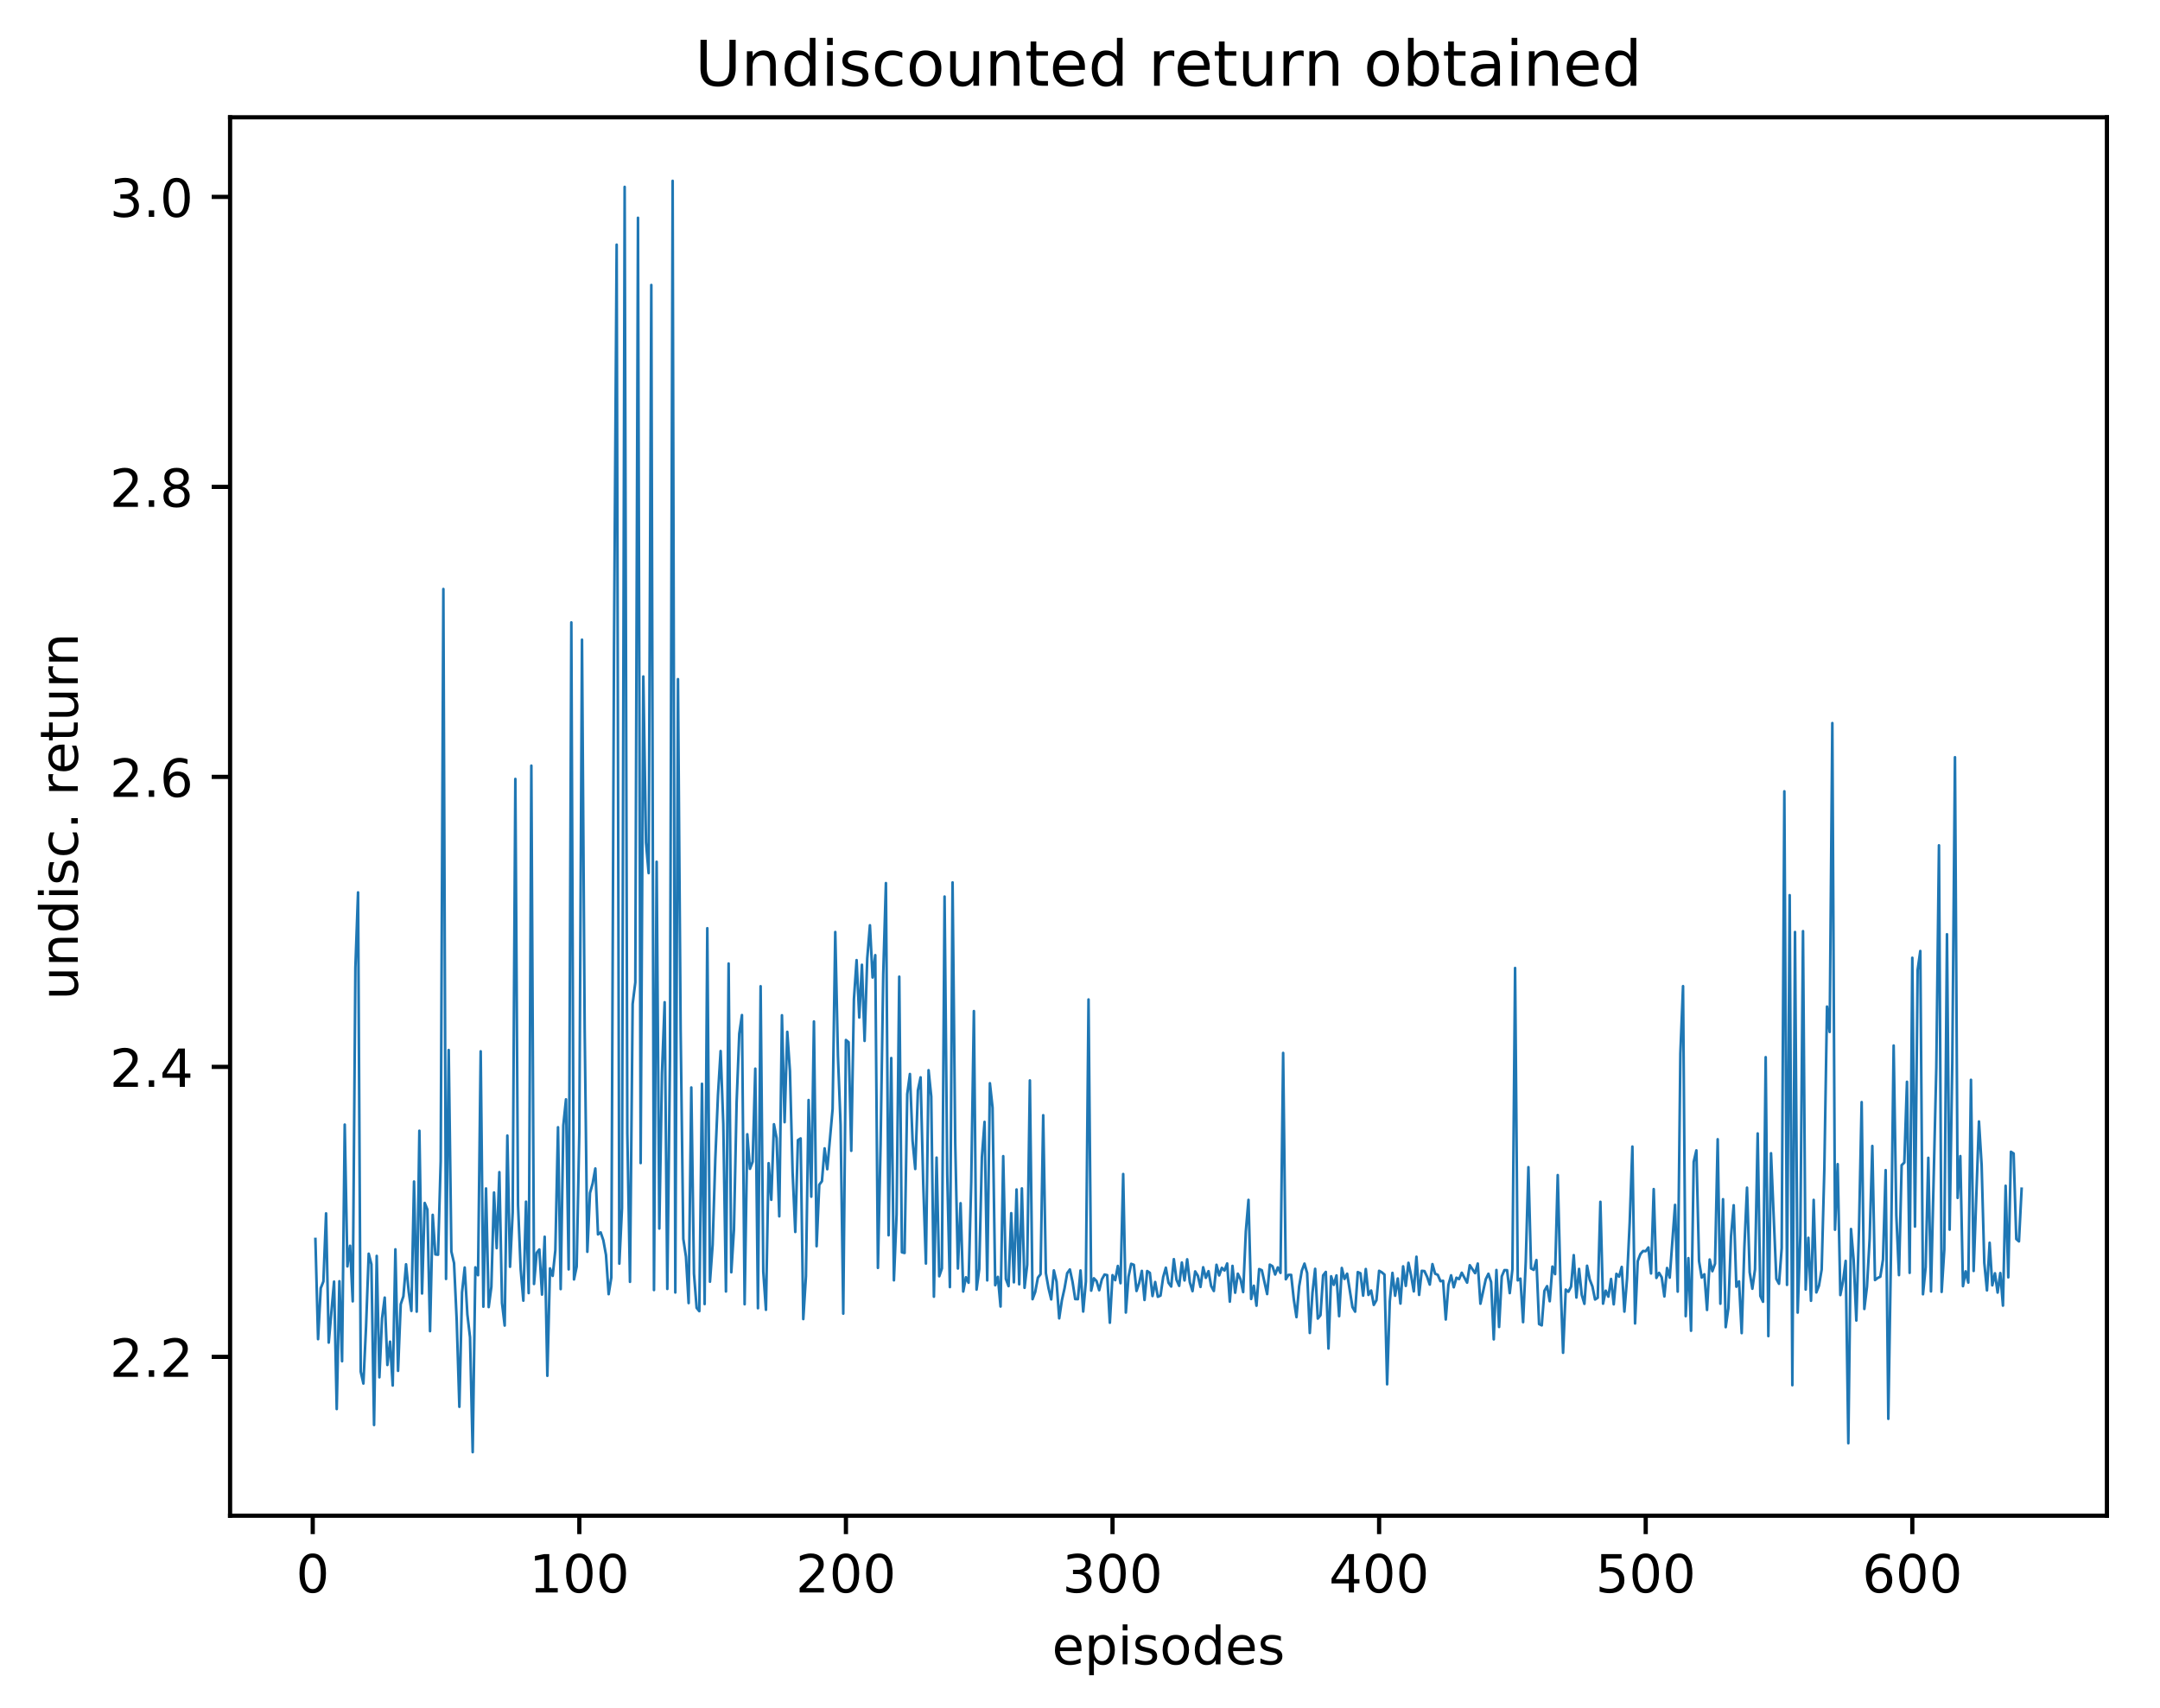 <?xml version="1.0" encoding="utf-8" standalone="no"?>
<!DOCTYPE svg PUBLIC "-//W3C//DTD SVG 1.1//EN"
  "http://www.w3.org/Graphics/SVG/1.1/DTD/svg11.dtd">
<!-- Created with matplotlib (http://matplotlib.org/) -->
<svg height="325pt" version="1.1" viewBox="0 0 411 325" width="411pt" xmlns="http://www.w3.org/2000/svg" xmlns:xlink="http://www.w3.org/1999/xlink">
 <defs>
  <style type="text/css">
*{stroke-linecap:butt;stroke-linejoin:round;}
  </style>
 </defs>
 <g id="figure_1">
  <g id="patch_1">
   <path d="M 0 325.986 
L 411.601 325.986 
L 411.601 0 
L 0 0 
z
" style="fill:#ffffff;"/>
  </g>
  <g id="axes_1">
   <g id="patch_2">
    <path d="M 43.781 288.43 
L 400.901 288.43 
L 400.901 22.318 
L 43.781 22.318 
z
" style="fill:#ffffff;"/>
   </g>
   <g id="matplotlib.axis_1">
    <g id="xtick_1">
     <g id="line2d_1">
      <defs>
       <path d="M 0 0 
L 0 3.5 
" id="mbb48d171ea" style="stroke:#000000;stroke-width:0.8;"/>
      </defs>
      <g>
       <use style="stroke:#000000;stroke-width:0.8;" x="59.507" xlink:href="#mbb48d171ea" y="288.43"/>
      </g>
     </g>
     <g id="text_1">
      <!-- 0 -->
      <defs>
       <path d="M 31.781 66.406 
Q 24.172 66.406 20.328 58.906 
Q 16.5 51.422 16.5 36.375 
Q 16.5 21.391 20.328 13.891 
Q 24.172 6.391 31.781 6.391 
Q 39.453 6.391 43.281 13.891 
Q 47.125 21.391 47.125 36.375 
Q 47.125 51.422 43.281 58.906 
Q 39.453 66.406 31.781 66.406 
z
M 31.781 74.219 
Q 44.047 74.219 50.516 64.516 
Q 56.984 54.828 56.984 36.375 
Q 56.984 17.969 50.516 8.266 
Q 44.047 -1.422 31.781 -1.422 
Q 19.531 -1.422 13.062 8.266 
Q 6.594 17.969 6.594 36.375 
Q 6.594 54.828 13.062 64.516 
Q 19.531 74.219 31.781 74.219 
z
" id="DejaVuSans-30"/>
      </defs>
      <g transform="translate(56.325 303.029)scale(0.1 -0.1)">
       <use xlink:href="#DejaVuSans-30"/>
      </g>
     </g>
    </g>
    <g id="xtick_2">
     <g id="line2d_2">
      <g>
       <use style="stroke:#000000;stroke-width:0.8;" x="110.234" xlink:href="#mbb48d171ea" y="288.43"/>
      </g>
     </g>
     <g id="text_2">
      <!-- 100 -->
      <defs>
       <path d="M 12.406 8.297 
L 28.516 8.297 
L 28.516 63.922 
L 10.984 60.406 
L 10.984 69.391 
L 28.422 72.906 
L 38.281 72.906 
L 38.281 8.297 
L 54.391 8.297 
L 54.391 0 
L 12.406 0 
z
" id="DejaVuSans-31"/>
      </defs>
      <g transform="translate(100.69 303.029)scale(0.1 -0.1)">
       <use xlink:href="#DejaVuSans-31"/>
       <use x="63.623" xlink:href="#DejaVuSans-30"/>
       <use x="127.246" xlink:href="#DejaVuSans-30"/>
      </g>
     </g>
    </g>
    <g id="xtick_3">
     <g id="line2d_3">
      <g>
       <use style="stroke:#000000;stroke-width:0.8;" x="160.961" xlink:href="#mbb48d171ea" y="288.43"/>
      </g>
     </g>
     <g id="text_3">
      <!-- 200 -->
      <defs>
       <path d="M 19.188 8.297 
L 53.609 8.297 
L 53.609 0 
L 7.328 0 
L 7.328 8.297 
Q 12.938 14.109 22.625 23.891 
Q 32.328 33.688 34.812 36.531 
Q 39.547 41.844 41.422 45.531 
Q 43.312 49.219 43.312 52.781 
Q 43.312 58.594 39.234 62.25 
Q 35.156 65.922 28.609 65.922 
Q 23.969 65.922 18.812 64.312 
Q 13.672 62.703 7.812 59.422 
L 7.812 69.391 
Q 13.766 71.781 18.938 73 
Q 24.125 74.219 28.422 74.219 
Q 39.75 74.219 46.484 68.547 
Q 53.219 62.891 53.219 53.422 
Q 53.219 48.922 51.531 44.891 
Q 49.859 40.875 45.406 35.406 
Q 44.188 33.984 37.641 27.219 
Q 31.109 20.453 19.188 8.297 
z
" id="DejaVuSans-32"/>
      </defs>
      <g transform="translate(151.417 303.029)scale(0.1 -0.1)">
       <use xlink:href="#DejaVuSans-32"/>
       <use x="63.623" xlink:href="#DejaVuSans-30"/>
       <use x="127.246" xlink:href="#DejaVuSans-30"/>
      </g>
     </g>
    </g>
    <g id="xtick_4">
     <g id="line2d_4">
      <g>
       <use style="stroke:#000000;stroke-width:0.8;" x="211.689" xlink:href="#mbb48d171ea" y="288.43"/>
      </g>
     </g>
     <g id="text_4">
      <!-- 300 -->
      <defs>
       <path d="M 40.578 39.312 
Q 47.656 37.797 51.625 33 
Q 55.609 28.219 55.609 21.188 
Q 55.609 10.406 48.188 4.484 
Q 40.766 -1.422 27.094 -1.422 
Q 22.516 -1.422 17.656 -0.516 
Q 12.797 0.391 7.625 2.203 
L 7.625 11.719 
Q 11.719 9.328 16.594 8.109 
Q 21.484 6.891 26.812 6.891 
Q 36.078 6.891 40.938 10.547 
Q 45.797 14.203 45.797 21.188 
Q 45.797 27.641 41.281 31.266 
Q 36.766 34.906 28.719 34.906 
L 20.219 34.906 
L 20.219 43.016 
L 29.109 43.016 
Q 36.375 43.016 40.234 45.922 
Q 44.094 48.828 44.094 54.297 
Q 44.094 59.906 40.109 62.906 
Q 36.141 65.922 28.719 65.922 
Q 24.656 65.922 20.016 65.031 
Q 15.375 64.156 9.812 62.312 
L 9.812 71.094 
Q 15.438 72.656 20.344 73.438 
Q 25.25 74.219 29.594 74.219 
Q 40.828 74.219 47.359 69.109 
Q 53.906 64.016 53.906 55.328 
Q 53.906 49.266 50.438 45.094 
Q 46.969 40.922 40.578 39.312 
z
" id="DejaVuSans-33"/>
      </defs>
      <g transform="translate(202.145 303.029)scale(0.1 -0.1)">
       <use xlink:href="#DejaVuSans-33"/>
       <use x="63.623" xlink:href="#DejaVuSans-30"/>
       <use x="127.246" xlink:href="#DejaVuSans-30"/>
      </g>
     </g>
    </g>
    <g id="xtick_5">
     <g id="line2d_5">
      <g>
       <use style="stroke:#000000;stroke-width:0.8;" x="262.416" xlink:href="#mbb48d171ea" y="288.43"/>
      </g>
     </g>
     <g id="text_5">
      <!-- 400 -->
      <defs>
       <path d="M 37.797 64.312 
L 12.891 25.391 
L 37.797 25.391 
z
M 35.203 72.906 
L 47.609 72.906 
L 47.609 25.391 
L 58.016 25.391 
L 58.016 17.188 
L 47.609 17.188 
L 47.609 0 
L 37.797 0 
L 37.797 17.188 
L 4.891 17.188 
L 4.891 26.703 
z
" id="DejaVuSans-34"/>
      </defs>
      <g transform="translate(252.872 303.029)scale(0.1 -0.1)">
       <use xlink:href="#DejaVuSans-34"/>
       <use x="63.623" xlink:href="#DejaVuSans-30"/>
       <use x="127.246" xlink:href="#DejaVuSans-30"/>
      </g>
     </g>
    </g>
    <g id="xtick_6">
     <g id="line2d_6">
      <g>
       <use style="stroke:#000000;stroke-width:0.8;" x="313.143" xlink:href="#mbb48d171ea" y="288.43"/>
      </g>
     </g>
     <g id="text_6">
      <!-- 500 -->
      <defs>
       <path d="M 10.797 72.906 
L 49.516 72.906 
L 49.516 64.594 
L 19.828 64.594 
L 19.828 46.734 
Q 21.969 47.469 24.109 47.828 
Q 26.266 48.188 28.422 48.188 
Q 40.625 48.188 47.75 41.5 
Q 54.891 34.812 54.891 23.391 
Q 54.891 11.625 47.562 5.094 
Q 40.234 -1.422 26.906 -1.422 
Q 22.312 -1.422 17.547 -0.641 
Q 12.797 0.141 7.719 1.703 
L 7.719 11.625 
Q 12.109 9.234 16.797 8.062 
Q 21.484 6.891 26.703 6.891 
Q 35.156 6.891 40.078 11.328 
Q 45.016 15.766 45.016 23.391 
Q 45.016 31 40.078 35.438 
Q 35.156 39.891 26.703 39.891 
Q 22.75 39.891 18.812 39.016 
Q 14.891 38.141 10.797 36.281 
z
" id="DejaVuSans-35"/>
      </defs>
      <g transform="translate(303.599 303.029)scale(0.1 -0.1)">
       <use xlink:href="#DejaVuSans-35"/>
       <use x="63.623" xlink:href="#DejaVuSans-30"/>
       <use x="127.246" xlink:href="#DejaVuSans-30"/>
      </g>
     </g>
    </g>
    <g id="xtick_7">
     <g id="line2d_7">
      <g>
       <use style="stroke:#000000;stroke-width:0.8;" x="363.87" xlink:href="#mbb48d171ea" y="288.43"/>
      </g>
     </g>
     <g id="text_7">
      <!-- 600 -->
      <defs>
       <path d="M 33.016 40.375 
Q 26.375 40.375 22.484 35.828 
Q 18.609 31.297 18.609 23.391 
Q 18.609 15.531 22.484 10.953 
Q 26.375 6.391 33.016 6.391 
Q 39.656 6.391 43.531 10.953 
Q 47.406 15.531 47.406 23.391 
Q 47.406 31.297 43.531 35.828 
Q 39.656 40.375 33.016 40.375 
z
M 52.594 71.297 
L 52.594 62.312 
Q 48.875 64.062 45.094 64.984 
Q 41.312 65.922 37.594 65.922 
Q 27.828 65.922 22.672 59.328 
Q 17.531 52.734 16.797 39.406 
Q 19.672 43.656 24.016 45.922 
Q 28.375 48.188 33.594 48.188 
Q 44.578 48.188 50.953 41.516 
Q 57.328 34.859 57.328 23.391 
Q 57.328 12.156 50.688 5.359 
Q 44.047 -1.422 33.016 -1.422 
Q 20.359 -1.422 13.672 8.266 
Q 6.984 17.969 6.984 36.375 
Q 6.984 53.656 15.188 63.938 
Q 23.391 74.219 37.203 74.219 
Q 40.922 74.219 44.703 73.484 
Q 48.484 72.75 52.594 71.297 
z
" id="DejaVuSans-36"/>
      </defs>
      <g transform="translate(354.327 303.029)scale(0.1 -0.1)">
       <use xlink:href="#DejaVuSans-36"/>
       <use x="63.623" xlink:href="#DejaVuSans-30"/>
       <use x="127.246" xlink:href="#DejaVuSans-30"/>
      </g>
     </g>
    </g>
    <g id="text_8">
     <!-- episodes -->
     <defs>
      <path d="M 56.203 29.594 
L 56.203 25.203 
L 14.891 25.203 
Q 15.484 15.922 20.484 11.062 
Q 25.484 6.203 34.422 6.203 
Q 39.594 6.203 44.453 7.469 
Q 49.312 8.734 54.109 11.281 
L 54.109 2.781 
Q 49.266 0.734 44.188 -0.344 
Q 39.109 -1.422 33.891 -1.422 
Q 20.797 -1.422 13.156 6.188 
Q 5.516 13.812 5.516 26.812 
Q 5.516 40.234 12.766 48.109 
Q 20.016 56 32.328 56 
Q 43.359 56 49.781 48.891 
Q 56.203 41.797 56.203 29.594 
z
M 47.219 32.234 
Q 47.125 39.594 43.094 43.984 
Q 39.062 48.391 32.422 48.391 
Q 24.906 48.391 20.391 44.141 
Q 15.875 39.891 15.188 32.172 
z
" id="DejaVuSans-65"/>
      <path d="M 18.109 8.203 
L 18.109 -20.797 
L 9.078 -20.797 
L 9.078 54.688 
L 18.109 54.688 
L 18.109 46.391 
Q 20.953 51.266 25.266 53.625 
Q 29.594 56 35.594 56 
Q 45.562 56 51.781 48.094 
Q 58.016 40.188 58.016 27.297 
Q 58.016 14.406 51.781 6.484 
Q 45.562 -1.422 35.594 -1.422 
Q 29.594 -1.422 25.266 0.953 
Q 20.953 3.328 18.109 8.203 
z
M 48.688 27.297 
Q 48.688 37.203 44.609 42.844 
Q 40.531 48.484 33.406 48.484 
Q 26.266 48.484 22.188 42.844 
Q 18.109 37.203 18.109 27.297 
Q 18.109 17.391 22.188 11.75 
Q 26.266 6.109 33.406 6.109 
Q 40.531 6.109 44.609 11.75 
Q 48.688 17.391 48.688 27.297 
z
" id="DejaVuSans-70"/>
      <path d="M 9.422 54.688 
L 18.406 54.688 
L 18.406 0 
L 9.422 0 
z
M 9.422 75.984 
L 18.406 75.984 
L 18.406 64.594 
L 9.422 64.594 
z
" id="DejaVuSans-69"/>
      <path d="M 44.281 53.078 
L 44.281 44.578 
Q 40.484 46.531 36.375 47.5 
Q 32.281 48.484 27.875 48.484 
Q 21.188 48.484 17.844 46.438 
Q 14.5 44.391 14.5 40.281 
Q 14.5 37.156 16.891 35.375 
Q 19.281 33.594 26.516 31.984 
L 29.594 31.297 
Q 39.156 29.25 43.188 25.516 
Q 47.219 21.781 47.219 15.094 
Q 47.219 7.469 41.188 3.016 
Q 35.156 -1.422 24.609 -1.422 
Q 20.219 -1.422 15.453 -0.562 
Q 10.688 0.297 5.422 2 
L 5.422 11.281 
Q 10.406 8.688 15.234 7.391 
Q 20.062 6.109 24.812 6.109 
Q 31.156 6.109 34.562 8.281 
Q 37.984 10.453 37.984 14.406 
Q 37.984 18.062 35.516 20.016 
Q 33.062 21.969 24.703 23.781 
L 21.578 24.516 
Q 13.234 26.266 9.516 29.906 
Q 5.812 33.547 5.812 39.891 
Q 5.812 47.609 11.281 51.797 
Q 16.75 56 26.812 56 
Q 31.781 56 36.172 55.266 
Q 40.578 54.547 44.281 53.078 
z
" id="DejaVuSans-73"/>
      <path d="M 30.609 48.391 
Q 23.391 48.391 19.188 42.75 
Q 14.984 37.109 14.984 27.297 
Q 14.984 17.484 19.156 11.844 
Q 23.344 6.203 30.609 6.203 
Q 37.797 6.203 41.984 11.859 
Q 46.188 17.531 46.188 27.297 
Q 46.188 37.016 41.984 42.703 
Q 37.797 48.391 30.609 48.391 
z
M 30.609 56 
Q 42.328 56 49.016 48.375 
Q 55.719 40.766 55.719 27.297 
Q 55.719 13.875 49.016 6.219 
Q 42.328 -1.422 30.609 -1.422 
Q 18.844 -1.422 12.172 6.219 
Q 5.516 13.875 5.516 27.297 
Q 5.516 40.766 12.172 48.375 
Q 18.844 56 30.609 56 
z
" id="DejaVuSans-6f"/>
      <path d="M 45.406 46.391 
L 45.406 75.984 
L 54.391 75.984 
L 54.391 0 
L 45.406 0 
L 45.406 8.203 
Q 42.578 3.328 38.25 0.953 
Q 33.938 -1.422 27.875 -1.422 
Q 17.969 -1.422 11.734 6.484 
Q 5.516 14.406 5.516 27.297 
Q 5.516 40.188 11.734 48.094 
Q 17.969 56 27.875 56 
Q 33.938 56 38.25 53.625 
Q 42.578 51.266 45.406 46.391 
z
M 14.797 27.297 
Q 14.797 17.391 18.875 11.75 
Q 22.953 6.109 30.078 6.109 
Q 37.203 6.109 41.297 11.75 
Q 45.406 17.391 45.406 27.297 
Q 45.406 37.203 41.297 42.844 
Q 37.203 48.484 30.078 48.484 
Q 22.953 48.484 18.875 42.844 
Q 14.797 37.203 14.797 27.297 
z
" id="DejaVuSans-64"/>
     </defs>
     <g transform="translate(200.182 316.707)scale(0.1 -0.1)">
      <use xlink:href="#DejaVuSans-65"/>
      <use x="61.523" xlink:href="#DejaVuSans-70"/>
      <use x="125" xlink:href="#DejaVuSans-69"/>
      <use x="152.783" xlink:href="#DejaVuSans-73"/>
      <use x="204.883" xlink:href="#DejaVuSans-6f"/>
      <use x="266.064" xlink:href="#DejaVuSans-64"/>
      <use x="329.541" xlink:href="#DejaVuSans-65"/>
      <use x="391.064" xlink:href="#DejaVuSans-73"/>
     </g>
    </g>
   </g>
   <g id="matplotlib.axis_2">
    <g id="ytick_1">
     <g id="line2d_8">
      <defs>
       <path d="M 0 0 
L -3.5 0 
" id="mde0d0c8953" style="stroke:#000000;stroke-width:0.8;"/>
      </defs>
      <g>
       <use style="stroke:#000000;stroke-width:0.8;" x="43.781" xlink:href="#mde0d0c8953" y="258.196"/>
      </g>
     </g>
     <g id="text_9">
      <!-- 2.2 -->
      <defs>
       <path d="M 10.688 12.406 
L 21 12.406 
L 21 0 
L 10.688 0 
z
" id="DejaVuSans-2e"/>
      </defs>
      <g transform="translate(20.878 261.995)scale(0.1 -0.1)">
       <use xlink:href="#DejaVuSans-32"/>
       <use x="63.623" xlink:href="#DejaVuSans-2e"/>
       <use x="95.41" xlink:href="#DejaVuSans-32"/>
      </g>
     </g>
    </g>
    <g id="ytick_2">
     <g id="line2d_9">
      <g>
       <use style="stroke:#000000;stroke-width:0.8;" x="43.781" xlink:href="#mde0d0c8953" y="203.013"/>
      </g>
     </g>
     <g id="text_10">
      <!-- 2.4 -->
      <g transform="translate(20.878 206.813)scale(0.1 -0.1)">
       <use xlink:href="#DejaVuSans-32"/>
       <use x="63.623" xlink:href="#DejaVuSans-2e"/>
       <use x="95.41" xlink:href="#DejaVuSans-34"/>
      </g>
     </g>
    </g>
    <g id="ytick_3">
     <g id="line2d_10">
      <g>
       <use style="stroke:#000000;stroke-width:0.8;" x="43.781" xlink:href="#mde0d0c8953" y="147.831"/>
      </g>
     </g>
     <g id="text_11">
      <!-- 2.6 -->
      <g transform="translate(20.878 151.63)scale(0.1 -0.1)">
       <use xlink:href="#DejaVuSans-32"/>
       <use x="63.623" xlink:href="#DejaVuSans-2e"/>
       <use x="95.41" xlink:href="#DejaVuSans-36"/>
      </g>
     </g>
    </g>
    <g id="ytick_4">
     <g id="line2d_11">
      <g>
       <use style="stroke:#000000;stroke-width:0.8;" x="43.781" xlink:href="#mde0d0c8953" y="92.648"/>
      </g>
     </g>
     <g id="text_12">
      <!-- 2.8 -->
      <defs>
       <path d="M 31.781 34.625 
Q 24.75 34.625 20.719 30.859 
Q 16.703 27.094 16.703 20.516 
Q 16.703 13.922 20.719 10.156 
Q 24.75 6.391 31.781 6.391 
Q 38.812 6.391 42.859 10.172 
Q 46.922 13.969 46.922 20.516 
Q 46.922 27.094 42.891 30.859 
Q 38.875 34.625 31.781 34.625 
z
M 21.922 38.812 
Q 15.578 40.375 12.031 44.719 
Q 8.5 49.078 8.5 55.328 
Q 8.5 64.062 14.719 69.141 
Q 20.953 74.219 31.781 74.219 
Q 42.672 74.219 48.875 69.141 
Q 55.078 64.062 55.078 55.328 
Q 55.078 49.078 51.531 44.719 
Q 48 40.375 41.703 38.812 
Q 48.828 37.156 52.797 32.312 
Q 56.781 27.484 56.781 20.516 
Q 56.781 9.906 50.312 4.234 
Q 43.844 -1.422 31.781 -1.422 
Q 19.734 -1.422 13.25 4.234 
Q 6.781 9.906 6.781 20.516 
Q 6.781 27.484 10.781 32.312 
Q 14.797 37.156 21.922 38.812 
z
M 18.312 54.391 
Q 18.312 48.734 21.844 45.562 
Q 25.391 42.391 31.781 42.391 
Q 38.141 42.391 41.719 45.562 
Q 45.312 48.734 45.312 54.391 
Q 45.312 60.062 41.719 63.234 
Q 38.141 66.406 31.781 66.406 
Q 25.391 66.406 21.844 63.234 
Q 18.312 60.062 18.312 54.391 
z
" id="DejaVuSans-38"/>
      </defs>
      <g transform="translate(20.878 96.447)scale(0.1 -0.1)">
       <use xlink:href="#DejaVuSans-32"/>
       <use x="63.623" xlink:href="#DejaVuSans-2e"/>
       <use x="95.41" xlink:href="#DejaVuSans-38"/>
      </g>
     </g>
    </g>
    <g id="ytick_5">
     <g id="line2d_12">
      <g>
       <use style="stroke:#000000;stroke-width:0.8;" x="43.781" xlink:href="#mde0d0c8953" y="37.465"/>
      </g>
     </g>
     <g id="text_13">
      <!-- 3.0 -->
      <g transform="translate(20.878 41.265)scale(0.1 -0.1)">
       <use xlink:href="#DejaVuSans-33"/>
       <use x="63.623" xlink:href="#DejaVuSans-2e"/>
       <use x="95.41" xlink:href="#DejaVuSans-30"/>
      </g>
     </g>
    </g>
    <g id="text_14">
     <!-- undisc. return -->
     <defs>
      <path d="M 8.5 21.578 
L 8.5 54.688 
L 17.484 54.688 
L 17.484 21.922 
Q 17.484 14.156 20.5 10.266 
Q 23.531 6.391 29.594 6.391 
Q 36.859 6.391 41.078 11.031 
Q 45.312 15.672 45.312 23.688 
L 45.312 54.688 
L 54.297 54.688 
L 54.297 0 
L 45.312 0 
L 45.312 8.406 
Q 42.047 3.422 37.719 1 
Q 33.406 -1.422 27.688 -1.422 
Q 18.266 -1.422 13.375 4.438 
Q 8.5 10.297 8.5 21.578 
z
M 31.109 56 
z
" id="DejaVuSans-75"/>
      <path d="M 54.891 33.016 
L 54.891 0 
L 45.906 0 
L 45.906 32.719 
Q 45.906 40.484 42.875 44.328 
Q 39.844 48.188 33.797 48.188 
Q 26.516 48.188 22.312 43.547 
Q 18.109 38.922 18.109 30.906 
L 18.109 0 
L 9.078 0 
L 9.078 54.688 
L 18.109 54.688 
L 18.109 46.188 
Q 21.344 51.125 25.703 53.562 
Q 30.078 56 35.797 56 
Q 45.219 56 50.047 50.172 
Q 54.891 44.344 54.891 33.016 
z
" id="DejaVuSans-6e"/>
      <path d="M 48.781 52.594 
L 48.781 44.188 
Q 44.969 46.297 41.141 47.344 
Q 37.312 48.391 33.406 48.391 
Q 24.656 48.391 19.812 42.844 
Q 14.984 37.312 14.984 27.297 
Q 14.984 17.281 19.812 11.734 
Q 24.656 6.203 33.406 6.203 
Q 37.312 6.203 41.141 7.25 
Q 44.969 8.297 48.781 10.406 
L 48.781 2.094 
Q 45.016 0.344 40.984 -0.531 
Q 36.969 -1.422 32.422 -1.422 
Q 20.062 -1.422 12.781 6.344 
Q 5.516 14.109 5.516 27.297 
Q 5.516 40.672 12.859 48.328 
Q 20.219 56 33.016 56 
Q 37.156 56 41.109 55.141 
Q 45.062 54.297 48.781 52.594 
z
" id="DejaVuSans-63"/>
      <path id="DejaVuSans-20"/>
      <path d="M 41.109 46.297 
Q 39.594 47.172 37.812 47.578 
Q 36.031 48 33.891 48 
Q 26.266 48 22.188 43.047 
Q 18.109 38.094 18.109 28.812 
L 18.109 0 
L 9.078 0 
L 9.078 54.688 
L 18.109 54.688 
L 18.109 46.188 
Q 20.953 51.172 25.484 53.578 
Q 30.031 56 36.531 56 
Q 37.453 56 38.578 55.875 
Q 39.703 55.766 41.062 55.516 
z
" id="DejaVuSans-72"/>
      <path d="M 18.312 70.219 
L 18.312 54.688 
L 36.812 54.688 
L 36.812 47.703 
L 18.312 47.703 
L 18.312 18.016 
Q 18.312 11.328 20.141 9.422 
Q 21.969 7.516 27.594 7.516 
L 36.812 7.516 
L 36.812 0 
L 27.594 0 
Q 17.188 0 13.234 3.875 
Q 9.281 7.766 9.281 18.016 
L 9.281 47.703 
L 2.688 47.703 
L 2.688 54.688 
L 9.281 54.688 
L 9.281 70.219 
z
" id="DejaVuSans-74"/>
     </defs>
     <g transform="translate(14.798 190.29)rotate(-90)scale(0.1 -0.1)">
      <use xlink:href="#DejaVuSans-75"/>
      <use x="63.379" xlink:href="#DejaVuSans-6e"/>
      <use x="126.758" xlink:href="#DejaVuSans-64"/>
      <use x="190.234" xlink:href="#DejaVuSans-69"/>
      <use x="218.018" xlink:href="#DejaVuSans-73"/>
      <use x="270.117" xlink:href="#DejaVuSans-63"/>
      <use x="325.098" xlink:href="#DejaVuSans-2e"/>
      <use x="356.885" xlink:href="#DejaVuSans-20"/>
      <use x="388.672" xlink:href="#DejaVuSans-72"/>
      <use x="429.754" xlink:href="#DejaVuSans-65"/>
      <use x="491.277" xlink:href="#DejaVuSans-74"/>
      <use x="530.486" xlink:href="#DejaVuSans-75"/>
      <use x="593.865" xlink:href="#DejaVuSans-72"/>
      <use x="634.963" xlink:href="#DejaVuSans-6e"/>
     </g>
    </g>
   </g>
   <g id="line2d_13">
    <path clip-path="url(#p7f8c4bf09e)" d="M 60.014 235.768 
L 60.521 254.83 
L 61.029 245.126 
L 61.536 243.853 
L 62.043 230.897 
L 62.55 255.482 
L 63.565 243.881 
L 64.072 268.13 
L 64.579 243.808 
L 65.087 259.03 
L 65.594 214.004 
L 66.101 240.986 
L 66.609 237.055 
L 67.116 247.636 
L 67.623 184.11 
L 68.13 169.819 
L 68.638 261.011 
L 69.145 263.276 
L 69.652 252.401 
L 70.159 238.57 
L 70.667 240.58 
L 71.174 271.164 
L 71.681 238.99 
L 72.189 262.092 
L 72.696 250.854 
L 73.203 246.924 
L 73.71 259.749 
L 74.218 255.309 
L 74.725 263.649 
L 75.232 237.74 
L 75.739 260.861 
L 76.247 248.185 
L 76.754 246.687 
L 77.261 240.585 
L 77.769 245.788 
L 78.276 249.459 
L 78.783 224.837 
L 79.29 249.593 
L 79.798 215.172 
L 80.305 246.142 
L 80.812 228.912 
L 81.319 230.16 
L 81.827 253.308 
L 82.334 231.176 
L 82.841 238.697 
L 83.349 238.765 
L 83.856 220.941 
L 84.363 112.085 
L 84.87 243.376 
L 85.378 199.809 
L 85.885 238.149 
L 86.392 240.354 
L 86.899 251.241 
L 87.407 267.703 
L 87.914 245.923 
L 88.421 241.201 
L 88.929 250.13 
L 89.436 254.476 
L 89.943 276.334 
L 90.45 241.171 
L 90.958 242.663 
L 91.465 200.06 
L 91.972 248.656 
L 92.479 226.149 
L 92.987 248.734 
L 93.494 244.876 
L 94.001 226.925 
L 94.509 237.517 
L 95.016 223.055 
L 95.523 247.937 
L 96.03 252.243 
L 96.538 216.094 
L 97.045 241.058 
L 97.552 230.679 
L 98.059 148.225 
L 98.567 229.246 
L 99.074 241.53 
L 99.581 247.506 
L 100.089 228.666 
L 100.596 246.065 
L 101.103 145.696 
L 101.61 244.332 
L 102.118 238.407 
L 102.625 237.765 
L 103.132 246.35 
L 103.639 235.344 
L 104.147 261.804 
L 104.654 241.368 
L 105.161 242.792 
L 105.669 237.903 
L 106.176 214.51 
L 106.683 245.306 
L 107.19 214.126 
L 107.698 209.195 
L 108.205 241.551 
L 108.712 118.444 
L 109.219 243.466 
L 109.727 241.019 
L 110.234 215.394 
L 110.741 121.732 
L 111.249 195.624 
L 111.756 238.206 
L 112.263 227.011 
L 112.77 225.187 
L 113.278 222.355 
L 113.785 234.899 
L 114.292 234.514 
L 114.799 236 
L 115.307 238.806 
L 115.814 246.27 
L 116.321 243.099 
L 116.829 123.36 
L 117.336 46.56 
L 117.843 240.461 
L 118.35 229.89 
L 118.858 35.563 
L 119.365 215.627 
L 119.872 243.925 
L 120.379 191.045 
L 120.887 186.931 
L 121.394 41.444 
L 121.901 221.326 
L 122.409 128.731 
L 122.916 160.328 
L 123.423 166.146 
L 123.93 54.231 
L 124.438 245.486 
L 124.945 163.991 
L 125.452 233.782 
L 125.959 204.281 
L 126.467 190.715 
L 126.974 245.274 
L 127.481 201.428 
L 127.989 34.414 
L 128.496 245.948 
L 129.003 129.239 
L 129.51 195.967 
L 130.018 235.745 
L 130.525 239.152 
L 131.032 247.962 
L 131.539 206.938 
L 132.047 242.363 
L 132.554 248.879 
L 133.061 249.504 
L 133.569 206.237 
L 134.076 248.153 
L 134.583 176.634 
L 135.09 243.898 
L 135.598 236.873 
L 136.105 220.544 
L 136.612 208.426 
L 137.119 200.007 
L 137.627 213.924 
L 138.134 245.759 
L 138.641 183.355 
L 139.149 242.105 
L 139.656 233.961 
L 140.163 209.71 
L 140.67 196.684 
L 141.178 193.158 
L 141.685 248.188 
L 142.192 215.845 
L 142.699 222.418 
L 143.207 221.069 
L 143.714 203.359 
L 144.221 248.943 
L 144.729 187.672 
L 145.236 241.978 
L 145.743 249.243 
L 146.25 221.345 
L 146.758 228.308 
L 147.265 213.936 
L 147.772 216.583 
L 148.279 231.46 
L 148.787 193.197 
L 149.294 213.544 
L 149.801 196.35 
L 150.309 203.825 
L 150.816 223.135 
L 151.323 234.43 
L 151.83 216.959 
L 152.338 216.631 
L 152.845 251.01 
L 153.352 242.827 
L 153.859 209.327 
L 154.367 227.718 
L 154.874 194.381 
L 155.381 237.145 
L 155.889 225.446 
L 156.396 224.779 
L 156.903 218.529 
L 157.41 222.491 
L 158.425 211.059 
L 158.932 177.355 
L 159.439 200.861 
L 159.947 214.048 
L 160.454 249.974 
L 160.961 197.903 
L 161.469 198.327 
L 161.976 218.99 
L 162.483 190.137 
L 162.99 182.705 
L 163.498 193.621 
L 164.005 183.589 
L 164.512 198.076 
L 165.019 182.354 
L 165.527 176.073 
L 166.034 186.005 
L 166.541 181.759 
L 167.049 241.269 
L 167.556 217.762 
L 168.063 185.345 
L 168.57 168.047 
L 169.078 235.06 
L 169.585 201.335 
L 170.092 243.632 
L 170.599 231.11 
L 171.107 185.854 
L 171.614 238.294 
L 172.121 238.431 
L 172.629 208.188 
L 173.136 204.372 
L 173.643 217.093 
L 174.15 222.448 
L 174.658 207.478 
L 175.165 205.013 
L 175.672 225.279 
L 176.179 240.443 
L 176.687 203.652 
L 177.194 208.657 
L 177.701 246.748 
L 178.209 220.286 
L 178.716 242.859 
L 179.223 241.359 
L 179.73 170.61 
L 180.238 223.471 
L 180.745 244.924 
L 181.252 167.919 
L 181.759 217.519 
L 182.267 241.386 
L 182.774 228.964 
L 183.281 245.766 
L 183.789 243.053 
L 184.296 244.092 
L 184.803 224.961 
L 185.31 192.402 
L 185.818 245.399 
L 186.325 241.501 
L 186.832 220.183 
L 187.339 213.485 
L 187.847 243.648 
L 188.354 206.133 
L 188.861 210.773 
L 189.369 244.569 
L 189.876 242.98 
L 190.383 248.621 
L 190.89 220.009 
L 191.398 243.375 
L 191.905 244.74 
L 192.412 230.855 
L 192.919 244.014 
L 193.427 226.35 
L 193.934 244.389 
L 194.441 226.144 
L 194.949 245.063 
L 195.456 240.674 
L 195.963 205.597 
L 196.47 247.227 
L 196.978 245.849 
L 197.485 243.137 
L 197.992 242.479 
L 198.499 212.22 
L 199.007 242.266 
L 199.514 245.135 
L 200.021 247.267 
L 200.529 241.744 
L 201.036 243.882 
L 201.543 250.874 
L 202.05 247.445 
L 202.558 245.16 
L 203.065 242.276 
L 203.572 241.57 
L 204.079 243.92 
L 204.587 247.203 
L 205.094 247.218 
L 205.601 241.76 
L 206.109 249.578 
L 206.616 243.864 
L 207.123 190.193 
L 207.63 245.6 
L 208.138 243.248 
L 208.645 243.774 
L 209.152 245.524 
L 209.659 243.463 
L 210.167 242.54 
L 210.674 242.645 
L 211.181 251.703 
L 211.689 242.653 
L 212.196 243.609 
L 212.703 240.899 
L 213.21 244.184 
L 213.718 223.409 
L 214.225 249.764 
L 214.732 242.962 
L 215.239 240.496 
L 215.747 240.689 
L 216.254 245.663 
L 216.761 244.14 
L 217.269 241.838 
L 217.776 247.375 
L 218.283 241.866 
L 218.79 242.214 
L 219.298 246.623 
L 219.805 243.956 
L 220.312 246.768 
L 220.819 246.54 
L 221.327 243.023 
L 221.834 241.232 
L 222.341 244.098 
L 222.849 244.816 
L 223.356 239.607 
L 223.863 243.529 
L 224.37 244.692 
L 224.878 240.249 
L 225.385 243.659 
L 225.892 239.639 
L 226.399 244.008 
L 226.907 245.697 
L 227.414 241.939 
L 227.921 242.766 
L 228.429 244.894 
L 228.936 241.151 
L 229.443 243.164 
L 229.95 241.89 
L 230.458 244.722 
L 230.965 245.668 
L 231.472 240.678 
L 231.979 242.701 
L 232.487 241.258 
L 232.994 241.766 
L 233.501 240.431 
L 234.009 247.692 
L 234.516 240.886 
L 235.023 245.993 
L 235.53 242.372 
L 236.038 243.423 
L 236.545 245.876 
L 237.052 234.352 
L 237.559 228.325 
L 238.067 247.188 
L 238.574 244.668 
L 239.081 248.464 
L 239.589 241.494 
L 240.096 241.715 
L 241.11 246.253 
L 241.618 240.65 
L 242.125 240.951 
L 242.632 242.531 
L 243.139 241.18 
L 243.647 242.224 
L 244.154 200.367 
L 244.661 243.436 
L 245.169 242.592 
L 245.676 242.599 
L 246.183 247.288 
L 246.69 250.638 
L 247.198 244.779 
L 247.705 241.812 
L 248.212 240.455 
L 248.719 242.25 
L 249.227 253.657 
L 249.734 245.994 
L 250.241 241.445 
L 250.749 250.915 
L 251.256 250.277 
L 251.763 242.69 
L 252.27 242.037 
L 252.778 256.612 
L 253.285 242.863 
L 253.792 244.5 
L 254.299 242.699 
L 254.807 250.458 
L 255.314 241.283 
L 255.821 243.378 
L 256.329 242.375 
L 257.343 248.732 
L 257.85 249.601 
L 258.358 242.069 
L 258.865 242.302 
L 259.372 246.549 
L 259.879 241.484 
L 260.387 246.418 
L 260.894 245.571 
L 261.401 248.314 
L 261.909 247.415 
L 262.416 241.822 
L 262.923 242.109 
L 263.43 242.541 
L 263.938 263.422 
L 264.445 247.652 
L 264.952 242.217 
L 265.459 246.571 
L 265.967 243.284 
L 266.474 248.06 
L 266.981 240.976 
L 267.489 244.7 
L 267.996 240.299 
L 268.503 242.719 
L 269.01 245.741 
L 269.518 239.146 
L 270.025 246.413 
L 270.532 241.826 
L 271.039 241.88 
L 271.547 242.96 
L 272.054 244.448 
L 272.561 240.549 
L 273.069 242.375 
L 273.576 242.596 
L 274.083 243.799 
L 274.59 243.727 
L 275.098 251.087 
L 275.605 244.504 
L 276.112 242.683 
L 276.619 244.958 
L 277.127 243.137 
L 277.634 243.403 
L 278.141 242.188 
L 279.156 244.079 
L 279.663 240.763 
L 280.678 242.271 
L 281.185 240.446 
L 281.692 248.086 
L 282.707 243.43 
L 283.214 242.382 
L 283.721 243.966 
L 284.229 254.872 
L 284.736 241.671 
L 285.243 252.516 
L 285.75 242.889 
L 286.258 241.692 
L 286.765 241.708 
L 287.272 246.069 
L 287.779 241.538 
L 288.287 184.201 
L 288.794 243.643 
L 289.301 243.314 
L 289.809 251.597 
L 290.316 240.115 
L 290.823 222.104 
L 291.33 241.38 
L 291.838 241.647 
L 292.345 239.779 
L 292.852 251.954 
L 293.359 252.207 
L 293.867 245.64 
L 294.374 244.742 
L 294.881 247.619 
L 295.389 241.02 
L 295.896 242.46 
L 296.403 223.61 
L 296.91 243.449 
L 297.418 257.423 
L 297.925 245.392 
L 298.432 245.805 
L 298.939 244.829 
L 299.447 238.845 
L 299.954 246.91 
L 300.461 241.464 
L 300.969 246.392 
L 301.476 248.109 
L 301.983 240.861 
L 302.49 243.488 
L 302.998 244.789 
L 303.505 247.289 
L 304.012 246.947 
L 304.519 228.691 
L 305.027 248.077 
L 305.534 245.605 
L 306.041 246.741 
L 306.549 243.377 
L 307.056 248.203 
L 307.563 242.402 
L 308.07 242.945 
L 308.578 241.084 
L 309.085 249.586 
L 309.592 243.297 
L 310.099 232.587 
L 310.607 218.185 
L 311.114 251.84 
L 311.621 239.986 
L 312.129 238.638 
L 312.636 238.054 
L 313.143 238.093 
L 313.65 237.38 
L 314.158 242.334 
L 314.665 226.274 
L 315.172 243.182 
L 315.679 242.212 
L 316.187 243.067 
L 316.694 246.7 
L 317.201 241.286 
L 317.709 243.12 
L 318.723 229.282 
L 319.23 245.786 
L 319.738 200.443 
L 320.245 187.655 
L 320.752 250.455 
L 321.259 239.408 
L 321.767 253.233 
L 322.274 221.085 
L 322.781 218.906 
L 323.289 239.982 
L 323.796 243.106 
L 324.303 242.489 
L 324.81 249.274 
L 325.318 239.674 
L 325.825 241.902 
L 326.332 240.473 
L 326.839 216.791 
L 327.347 248.083 
L 327.854 228.198 
L 328.361 252.55 
L 328.869 248.937 
L 329.376 235.247 
L 329.883 229.349 
L 330.39 244.85 
L 330.898 243.836 
L 331.405 253.683 
L 331.912 237.364 
L 332.419 226.004 
L 332.927 242.108 
L 333.434 245.236 
L 333.941 241.548 
L 334.449 215.687 
L 334.956 246.614 
L 335.463 247.72 
L 335.97 201.173 
L 336.478 254.252 
L 336.985 219.454 
L 337.999 243.359 
L 338.507 244.292 
L 339.014 237.526 
L 339.521 150.581 
L 340.029 244.505 
L 340.536 170.343 
L 341.043 263.593 
L 341.55 177.353 
L 342.058 249.779 
L 342.565 235.032 
L 343.072 177.194 
L 343.579 245.391 
L 344.087 235.541 
L 344.594 247.527 
L 345.101 228.327 
L 345.609 245.937 
L 346.116 244.628 
L 346.623 241.564 
L 347.13 222.519 
L 347.638 191.546 
L 348.145 196.372 
L 348.652 137.596 
L 349.159 234.007 
L 349.667 221.527 
L 350.174 246.438 
L 350.681 243.856 
L 351.189 239.938 
L 351.696 274.633 
L 352.203 233.873 
L 352.71 239.765 
L 353.218 251.286 
L 353.725 233.878 
L 354.232 209.724 
L 354.739 249.086 
L 355.247 244.814 
L 355.754 235.716 
L 356.261 218.069 
L 356.769 243.581 
L 357.276 243.19 
L 357.783 242.945 
L 358.29 239.693 
L 358.798 222.666 
L 359.305 269.991 
L 359.812 238.609 
L 360.319 198.957 
L 360.827 231.241 
L 361.334 242.644 
L 361.841 221.729 
L 362.349 221.223 
L 362.856 205.856 
L 363.363 242.212 
L 363.87 182.255 
L 364.378 233.405 
L 364.885 184.571 
L 365.392 180.967 
L 365.899 246.286 
L 366.407 241.14 
L 366.914 220.322 
L 367.421 245.741 
L 368.436 203.172 
L 368.943 160.862 
L 369.45 245.84 
L 369.958 237.766 
L 370.465 177.782 
L 370.972 233.99 
L 371.479 202.157 
L 371.987 144.094 
L 372.494 227.951 
L 373.001 219.992 
L 373.509 244.748 
L 374.016 241.93 
L 374.523 244.068 
L 375.03 205.482 
L 375.538 241.853 
L 376.552 213.407 
L 377.059 221.693 
L 377.567 240.3 
L 378.074 245.548 
L 378.581 236.487 
L 379.089 244.594 
L 379.596 242.299 
L 380.103 245.966 
L 380.61 242.253 
L 381.118 248.451 
L 381.625 225.642 
L 382.132 243.065 
L 382.639 219.176 
L 383.147 219.502 
L 383.654 235.777 
L 384.161 236.223 
L 384.669 226.204 
L 384.669 226.204 
" style="fill:none;stroke:#1f77b4;stroke-linecap:square;stroke-width:0.5;"/>
   </g>
   <g id="patch_3">
    <path d="M 43.781 288.43 
L 43.781 22.318 
" style="fill:none;stroke:#000000;stroke-linecap:square;stroke-linejoin:miter;stroke-width:0.8;"/>
   </g>
   <g id="patch_4">
    <path d="M 400.901 288.43 
L 400.901 22.318 
" style="fill:none;stroke:#000000;stroke-linecap:square;stroke-linejoin:miter;stroke-width:0.8;"/>
   </g>
   <g id="patch_5">
    <path d="M 43.781 288.43 
L 400.901 288.43 
" style="fill:none;stroke:#000000;stroke-linecap:square;stroke-linejoin:miter;stroke-width:0.8;"/>
   </g>
   <g id="patch_6">
    <path d="M 43.781 22.318 
L 400.901 22.318 
" style="fill:none;stroke:#000000;stroke-linecap:square;stroke-linejoin:miter;stroke-width:0.8;"/>
   </g>
   <g id="text_15">
    <!-- Undiscounted return obtained -->
    <defs>
     <path d="M 8.688 72.906 
L 18.609 72.906 
L 18.609 28.609 
Q 18.609 16.891 22.844 11.734 
Q 27.094 6.594 36.625 6.594 
Q 46.094 6.594 50.344 11.734 
Q 54.594 16.891 54.594 28.609 
L 54.594 72.906 
L 64.5 72.906 
L 64.5 27.391 
Q 64.5 13.141 57.438 5.859 
Q 50.391 -1.422 36.625 -1.422 
Q 22.797 -1.422 15.734 5.859 
Q 8.688 13.141 8.688 27.391 
z
" id="DejaVuSans-55"/>
     <path d="M 48.688 27.297 
Q 48.688 37.203 44.609 42.844 
Q 40.531 48.484 33.406 48.484 
Q 26.266 48.484 22.188 42.844 
Q 18.109 37.203 18.109 27.297 
Q 18.109 17.391 22.188 11.75 
Q 26.266 6.109 33.406 6.109 
Q 40.531 6.109 44.609 11.75 
Q 48.688 17.391 48.688 27.297 
z
M 18.109 46.391 
Q 20.953 51.266 25.266 53.625 
Q 29.594 56 35.594 56 
Q 45.562 56 51.781 48.094 
Q 58.016 40.188 58.016 27.297 
Q 58.016 14.406 51.781 6.484 
Q 45.562 -1.422 35.594 -1.422 
Q 29.594 -1.422 25.266 0.953 
Q 20.953 3.328 18.109 8.203 
L 18.109 0 
L 9.078 0 
L 9.078 75.984 
L 18.109 75.984 
z
" id="DejaVuSans-62"/>
     <path d="M 34.281 27.484 
Q 23.391 27.484 19.188 25 
Q 14.984 22.516 14.984 16.5 
Q 14.984 11.719 18.141 8.906 
Q 21.297 6.109 26.703 6.109 
Q 34.188 6.109 38.703 11.406 
Q 43.219 16.703 43.219 25.484 
L 43.219 27.484 
z
M 52.203 31.203 
L 52.203 0 
L 43.219 0 
L 43.219 8.297 
Q 40.141 3.328 35.547 0.953 
Q 30.953 -1.422 24.312 -1.422 
Q 15.922 -1.422 10.953 3.297 
Q 6 8.016 6 15.922 
Q 6 25.141 12.172 29.828 
Q 18.359 34.516 30.609 34.516 
L 43.219 34.516 
L 43.219 35.406 
Q 43.219 41.609 39.141 45 
Q 35.062 48.391 27.688 48.391 
Q 23 48.391 18.547 47.266 
Q 14.109 46.141 10.016 43.891 
L 10.016 52.203 
Q 14.938 54.109 19.578 55.047 
Q 24.219 56 28.609 56 
Q 40.484 56 46.344 49.844 
Q 52.203 43.703 52.203 31.203 
z
" id="DejaVuSans-61"/>
    </defs>
    <g transform="translate(132.245 16.318)scale(0.12 -0.12)">
     <use xlink:href="#DejaVuSans-55"/>
     <use x="73.193" xlink:href="#DejaVuSans-6e"/>
     <use x="136.572" xlink:href="#DejaVuSans-64"/>
     <use x="200.049" xlink:href="#DejaVuSans-69"/>
     <use x="227.832" xlink:href="#DejaVuSans-73"/>
     <use x="279.932" xlink:href="#DejaVuSans-63"/>
     <use x="334.912" xlink:href="#DejaVuSans-6f"/>
     <use x="396.094" xlink:href="#DejaVuSans-75"/>
     <use x="459.473" xlink:href="#DejaVuSans-6e"/>
     <use x="522.852" xlink:href="#DejaVuSans-74"/>
     <use x="562.061" xlink:href="#DejaVuSans-65"/>
     <use x="623.584" xlink:href="#DejaVuSans-64"/>
     <use x="687.061" xlink:href="#DejaVuSans-20"/>
     <use x="718.848" xlink:href="#DejaVuSans-72"/>
     <use x="759.93" xlink:href="#DejaVuSans-65"/>
     <use x="821.453" xlink:href="#DejaVuSans-74"/>
     <use x="860.662" xlink:href="#DejaVuSans-75"/>
     <use x="924.041" xlink:href="#DejaVuSans-72"/>
     <use x="965.139" xlink:href="#DejaVuSans-6e"/>
     <use x="1028.518" xlink:href="#DejaVuSans-20"/>
     <use x="1060.305" xlink:href="#DejaVuSans-6f"/>
     <use x="1121.486" xlink:href="#DejaVuSans-62"/>
     <use x="1184.963" xlink:href="#DejaVuSans-74"/>
     <use x="1224.172" xlink:href="#DejaVuSans-61"/>
     <use x="1285.451" xlink:href="#DejaVuSans-69"/>
     <use x="1313.234" xlink:href="#DejaVuSans-6e"/>
     <use x="1376.613" xlink:href="#DejaVuSans-65"/>
     <use x="1438.137" xlink:href="#DejaVuSans-64"/>
    </g>
   </g>
  </g>
 </g>
 <defs>
  <clipPath id="p7f8c4bf09e">
   <rect height="266.112" width="357.12" x="43.781" y="22.318"/>
  </clipPath>
 </defs>
</svg>

